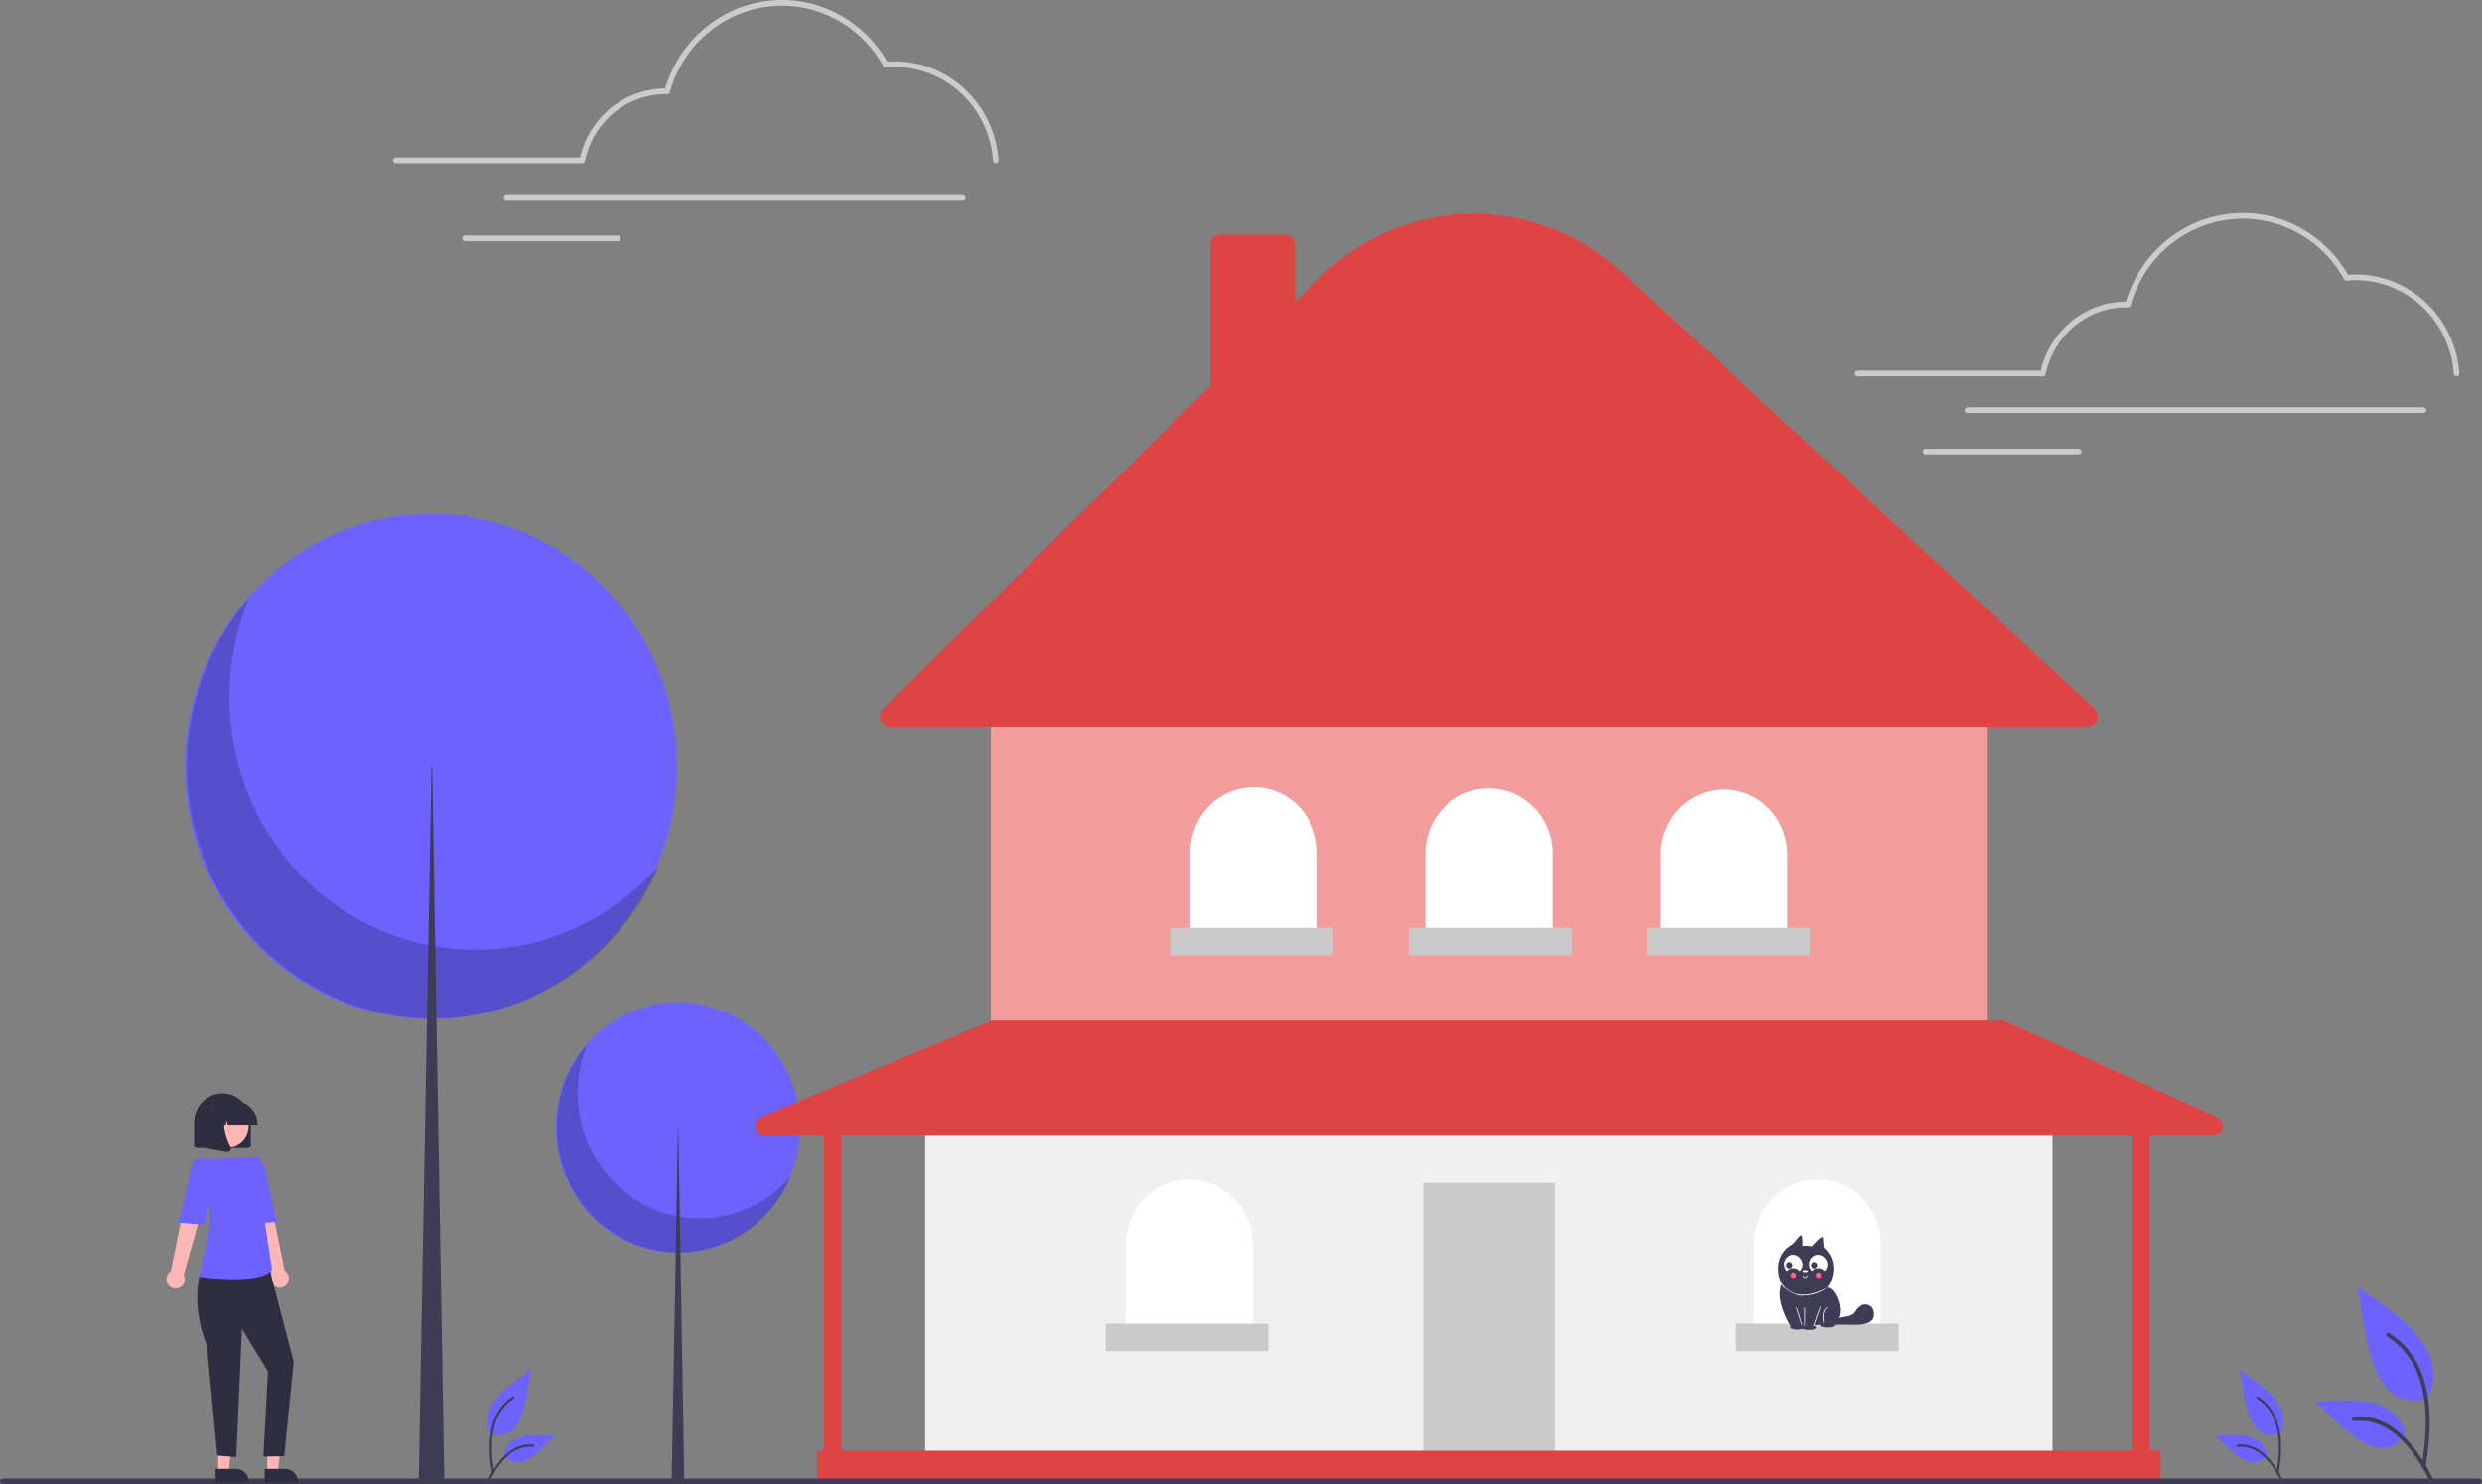 <svg width="724" height="433" viewBox="0 0 724 433" fill="none" xmlns="http://www.w3.org/2000/svg">
<rect x="0" y="0" width="724" height="433" fill="#808080" stroke="none"/>
<g clip-path="url(#clip0)">
<path d="M197.676 365.513C217.331 365.513 233.264 349.149 233.264 328.962C233.264 308.775 217.331 292.411 197.676 292.411C178.021 292.411 162.087 308.775 162.087 328.962C162.087 349.149 178.021 365.513 197.676 365.513Z" fill="#6C63FF"/>
<path opacity="0.2" d="M171.398 304.548C168.079 312.524 167.628 321.451 170.128 329.736C172.627 338.021 177.914 345.123 185.042 349.774C192.171 354.424 200.677 356.319 209.041 355.121C217.405 353.923 225.082 349.71 230.699 343.233C228.671 348.106 225.636 352.467 221.804 356.016C217.972 359.564 213.435 362.214 208.507 363.782C203.579 365.351 198.377 365.8 193.263 365.099C188.149 364.398 183.245 362.563 178.89 359.722C174.534 356.881 170.833 353.102 168.041 348.645C165.249 344.189 163.434 339.163 162.722 333.915C162.009 328.666 162.416 323.322 163.914 318.251C165.413 313.18 167.966 308.505 171.398 304.548V304.548Z" fill="black"/>
<path d="M197.774 328.962H197.871L199.631 432.591H195.916L197.774 328.962Z" fill="#3F3D56"/>
<path d="M125.67 297.35C165.298 297.35 197.423 264.356 197.423 223.656C197.423 182.956 165.298 149.962 125.67 149.962C86.042 149.962 53.917 182.956 53.917 223.656C53.917 264.356 86.042 297.35 125.67 297.35Z" fill="#6C63FF"/>
<path opacity="0.2" d="M72.69 174.434C65.997 190.514 65.089 208.514 70.128 225.217C75.168 241.921 85.826 256.24 100.198 265.616C114.571 274.992 131.721 278.814 148.584 276.398C165.448 273.982 180.925 265.487 192.251 252.43C188.163 262.254 182.044 271.047 174.318 278.201C166.592 285.355 157.444 290.698 147.507 293.861C137.571 297.023 127.084 297.929 116.774 296.515C106.463 295.102 96.574 291.403 87.793 285.675C79.013 279.946 71.549 272.326 65.921 263.341C60.292 254.357 56.633 244.223 55.196 233.641C53.759 223.06 54.58 212.284 57.6 202.061C60.621 191.838 65.77 182.411 72.69 174.434V174.434Z" fill="black"/>
<path d="M125.867 223.656H126.064L129.613 432.591H122.122L125.867 223.656Z" fill="#3F3D56"/>
<path d="M598.738 324.447H269.854V424.58H598.738V324.447Z" fill="#F0F0F0"/>
<path d="M453.47 345.142H415.122V424.58H453.47V345.142Z" fill="#CACACA"/>
<path d="M579.564 206.29H289.029V298.413H579.564V206.29Z" fill="#F39C9C"/>
<path d="M609.019 211.965H259.573C258.99 211.965 258.42 211.785 257.936 211.45C257.453 211.115 257.078 210.639 256.86 210.083C256.642 209.527 256.591 208.917 256.714 208.331C256.836 207.745 257.126 207.21 257.546 206.795L353.05 112.512V71.445C353.051 70.648 353.36 69.885 353.908 69.322C354.456 68.758 355.2 68.442 355.975 68.441H374.824C375.6 68.442 376.343 68.758 376.891 69.322C377.44 69.885 377.748 70.648 377.749 71.445V88.13L384.963 81.008C396.767 69.355 412.428 62.721 428.799 62.442C445.17 62.162 461.038 68.257 473.213 79.501L610.975 206.727C611.415 207.133 611.724 207.667 611.863 208.258C612.001 208.849 611.962 209.469 611.75 210.036C611.538 210.603 611.164 211.092 610.676 211.436C610.189 211.78 609.611 211.965 609.019 211.965V211.965Z" fill="#DE4444"/>
<path d="M365.725 229.655C368.157 229.655 370.566 230.147 372.814 231.103C375.061 232.059 377.103 233.461 378.823 235.227C380.543 236.994 381.908 239.091 382.839 241.399C383.77 243.708 384.249 246.182 384.249 248.68V274.381H347.201V248.68C347.201 243.634 349.152 238.795 352.626 235.227C356.1 231.659 360.812 229.655 365.725 229.655V229.655Z" fill="white"/>
<path d="M434.296 229.989C436.729 229.989 439.138 230.481 441.385 231.437C443.633 232.393 445.675 233.794 447.395 235.561C449.115 237.328 450.479 239.425 451.41 241.733C452.341 244.041 452.82 246.515 452.82 249.014V274.715H415.772V249.014C415.772 246.515 416.251 244.041 417.182 241.733C418.113 239.425 419.478 237.328 421.198 235.561C422.918 233.794 424.96 232.393 427.207 231.437C429.455 230.481 431.864 229.989 434.296 229.989Z" fill="white"/>
<path d="M502.868 230.322C505.3 230.322 507.709 230.814 509.957 231.771C512.204 232.727 514.246 234.128 515.966 235.895C517.687 237.661 519.051 239.759 519.982 242.067C520.913 244.375 521.392 246.849 521.392 249.348V275.048H484.344V249.348C484.344 246.849 484.823 244.375 485.754 242.067C486.685 239.759 488.049 237.661 489.769 235.895C491.489 234.128 493.532 232.727 495.779 231.771C498.026 230.814 500.435 230.322 502.868 230.322V230.322Z" fill="white"/>
<path d="M530.166 344.14C535.079 344.14 539.791 346.145 543.265 349.713C546.739 353.281 548.69 358.12 548.69 363.165V388.866H511.642V363.165C511.642 358.12 513.594 353.281 517.068 349.713C520.542 346.145 525.254 344.14 530.166 344.14Z" fill="white"/>
<path d="M346.876 344.14C351.789 344.14 356.5 346.145 359.974 349.713C363.448 353.281 365.4 358.12 365.4 363.165V388.866H328.352V363.165C328.352 360.667 328.831 358.193 329.762 355.885C330.693 353.577 332.057 351.479 333.777 349.713C335.497 347.946 337.539 346.545 339.787 345.588C342.034 344.632 344.443 344.14 346.876 344.14V344.14Z" fill="white"/>
<path d="M646.787 326.011L585.092 297.974C584.76 297.823 584.402 297.745 584.04 297.745H290.012C289.677 297.745 289.344 297.812 289.033 297.942L221.878 325.979C221.32 326.212 220.858 326.638 220.571 327.182C220.284 327.727 220.19 328.357 220.306 328.965C220.422 329.573 220.739 330.12 221.205 330.514C221.67 330.908 222.255 331.123 222.858 331.123H240.281V423.245H238.331V432.591H630.262V423.245H627.012V331.123H645.735C646.331 331.123 646.909 330.912 647.372 330.527C647.835 330.141 648.155 329.604 648.278 329.005C648.402 328.406 648.321 327.781 648.049 327.236C647.778 326.691 647.332 326.259 646.787 326.011V326.011ZM621.812 423.245H245.481V331.123H621.812V423.245Z" fill="#DE4444"/>
<path d="M388.799 270.709H341.351V278.72H388.799V270.709Z" fill="#CACACA"/>
<path d="M458.345 270.709H410.897V278.72H458.345V270.709Z" fill="#CACACA"/>
<path d="M527.892 270.709H480.444V278.72H527.892V270.709Z" fill="#CACACA"/>
<path d="M553.89 386.196H506.443V394.207H553.89V386.196Z" fill="#CACACA"/>
<path d="M369.949 386.196H322.502V394.207H369.949V386.196Z" fill="#CACACA"/>
<path d="M723.204 433H0.796C0.585 433 0.383 432.914 0.233 432.76C0.084 432.607 0 432.399 0 432.182C0 431.965 0.084 431.757 0.233 431.603C0.383 431.45 0.585 431.364 0.796 431.364H723.204C723.415 431.364 723.617 431.45 723.767 431.603C723.916 431.757 724 431.965 724 432.182C724 432.399 723.916 432.607 723.767 432.76C723.617 432.914 723.415 433 723.204 433Z" fill="#3F3D56"/>
<path d="M532.039 364.006L531.814 361.131C531.523 360.003 528.78 363.543 528.452 363.62C527.586 363.432 526.696 363.391 525.817 363.498C525.935 358.339 525.162 360.678 522.918 363.006C515.688 366.77 518.339 378.663 526.571 378.723C534.078 379.171 537.812 368.692 532.039 364.006Z" fill="#3F3D56"/>
<path d="M533.055 375.672C536.049 375.623 539.816 386.414 532.721 386.47C529.05 386.499 522.55 387.235 522.55 387.235C522.55 387.235 517.498 379.447 519.752 374.602L533.055 375.672Z" fill="#3F3D56"/>
<path d="M526.47 381.375V386.965H529.015L531.034 381.273" fill="#3F3D56"/>
<path d="M529.015 387.068C528.963 387.009 526.263 387.194 526.371 386.966L526.371 381.375C526.821 380.626 526.46 386.936 526.569 386.864H528.945C529.062 386.793 530.819 381.067 531.068 381.177C531.08 381.182 531.091 381.189 531.101 381.198C531.111 381.207 531.118 381.218 531.124 381.23C531.129 381.242 531.133 381.255 531.133 381.269C531.134 381.282 531.132 381.295 531.127 381.308C531.033 381.377 529.205 387.103 529.015 387.068Z" fill="white"/>
<path d="M535.152 386.623C535.223 387.542 530.913 387.542 530.984 386.623C530.913 385.704 535.224 385.704 535.152 386.623Z" fill="#3F3D56"/>
<path d="M532.026 386.012C531.777 386.074 530.936 381.833 533.494 381.233C531.005 382.595 532.287 385.744 532.026 386.012Z" fill="white"/>
<path d="M535.561 385.08C535.547 385.06 535.537 385.038 535.525 385.017L535.199 385.029L535.561 385.08Z" fill="#3F3D56"/>
<path d="M546.374 381.85C544.908 379.61 542.076 380.628 540.968 382.677C539.654 385.149 534.039 383.31 534.739 386.63C538.246 385.87 548.622 388.47 546.374 381.85Z" fill="#3F3D56"/>
<path d="M526.139 377.987C523.836 378.448 519.776 375.518 519.667 374.655C519.654 374.632 519.651 374.605 519.657 374.579C519.664 374.554 519.679 374.532 519.701 374.518C519.723 374.504 519.75 374.499 519.775 374.505C519.8 374.511 519.822 374.527 519.836 374.549C520.619 375.691 521.698 376.586 522.951 377.133C524.891 378.142 528.435 378.165 533.141 375.621C531.089 377.109 528.65 377.933 526.139 377.987V377.987Z" fill="white"/>
<path d="M526.569 372.815C526.049 372.981 525.598 371.692 526.073 372.101C526.073 372.236 526.125 372.366 526.218 372.461C526.311 372.557 526.437 372.611 526.569 372.611C526.993 372.654 526.973 372.178 527.164 371.999C527.495 372.272 526.928 372.866 526.569 372.815Z" fill="white"/>
<path d="M525.626 386.64C525.429 386.668 524.037 381.535 523.944 381.457C523.936 381.431 523.939 381.403 523.951 381.379C523.963 381.355 523.984 381.337 524.009 381.329C524.268 381.222 525.603 386.439 525.721 386.508C525.726 386.523 525.727 386.539 525.724 386.555C525.722 386.571 525.715 386.586 525.706 386.598C525.697 386.611 525.685 386.622 525.671 386.629C525.657 386.636 525.642 386.64 525.626 386.64V386.64Z" fill="white"/>
<path d="M529.794 387.337C529.865 388.255 525.554 388.255 525.626 387.336C525.555 386.418 529.866 386.418 529.794 387.337Z" fill="#3F3D56"/>
<path d="M526.42 387.235C526.492 388.154 522.181 388.154 522.253 387.234C522.181 386.316 526.492 386.316 526.42 387.235Z" fill="#3F3D56"/>
<path d="M527.412 370.827C527.438 371.232 525.799 371.232 525.825 370.827C525.799 370.423 527.438 370.423 527.412 370.827Z" fill="white"/>
<path d="M521.281 370.85C521.509 370.572 521.793 370.348 522.114 370.195C522.435 370.042 522.785 369.962 523.139 369.962C523.493 369.962 523.842 370.042 524.163 370.195C524.484 370.348 524.768 370.572 524.996 370.85C527.556 368.413 523.77 364.34 521.281 366.854C521.018 367.112 520.809 367.422 520.666 367.766C520.523 368.109 520.45 368.479 520.45 368.852C520.45 369.226 520.523 369.595 520.666 369.939C520.809 370.282 521.018 370.592 521.281 370.85V370.85Z" fill="white"/>
<path d="M528.544 370.85C528.772 370.572 529.056 370.348 529.377 370.195C529.698 370.042 530.048 369.962 530.402 369.962C530.756 369.962 531.105 370.042 531.426 370.195C531.747 370.348 532.031 370.572 532.259 370.85C534.819 368.413 531.033 364.34 528.544 366.854C528.281 367.112 528.072 367.422 527.929 367.766C527.786 368.109 527.713 368.479 527.713 368.852C527.713 369.226 527.786 369.595 527.929 369.939C528.072 370.282 528.281 370.592 528.544 370.85V370.85Z" fill="white"/>
<path d="M521.959 368.17C522.2 368.177 522.429 368.28 522.598 368.458C522.766 368.635 522.86 368.873 522.86 369.121C522.86 369.369 522.766 369.606 522.598 369.784C522.429 369.961 522.2 370.064 521.959 370.071C521.718 370.064 521.489 369.961 521.321 369.784C521.153 369.606 521.059 369.368 521.059 369.121C521.059 368.873 521.153 368.635 521.321 368.458C521.489 368.28 521.718 368.177 521.959 368.17V368.17Z" fill="#3F3D56"/>
<path d="M529.222 368.17C529.463 368.177 529.692 368.28 529.86 368.458C530.028 368.635 530.123 368.873 530.123 369.121C530.123 369.369 530.028 369.606 529.86 369.784C529.692 369.961 529.463 370.064 529.222 370.071C528.981 370.064 528.752 369.961 528.584 369.784C528.416 369.606 528.322 369.368 528.322 369.121C528.322 368.873 528.416 368.635 528.584 368.458C528.752 368.28 528.981 368.177 529.222 368.17V368.17Z" fill="#3F3D56"/>
<path d="M530.488 371.196C530.7 371.202 530.9 371.292 531.048 371.448C531.195 371.603 531.277 371.812 531.277 372.029C531.277 372.246 531.195 372.454 531.048 372.61C530.9 372.765 530.699 372.856 530.488 372.862C530.277 372.856 530.076 372.765 529.929 372.61C529.782 372.454 529.699 372.246 529.699 372.029C529.699 371.812 529.782 371.603 529.929 371.448C530.076 371.292 530.277 371.202 530.488 371.196V371.196Z" fill="#FF6584"/>
<path d="M523.161 371.196C523.372 371.202 523.573 371.292 523.72 371.448C523.867 371.603 523.95 371.812 523.95 372.029C523.95 372.246 523.867 372.454 523.72 372.61C523.573 372.765 523.372 372.856 523.161 372.862C522.949 372.856 522.749 372.765 522.601 372.61C522.454 372.454 522.372 372.246 522.372 372.029C522.372 371.812 522.454 371.603 522.601 371.448C522.749 371.292 522.95 371.202 523.161 371.196V371.196Z" fill="#FF6584"/>
<path d="M290.468 47.632C290.263 47.632 290.065 47.552 289.915 47.408C289.765 47.264 289.674 47.068 289.66 46.857C289.129 39.457 285.898 32.535 280.611 27.476C275.325 22.418 268.373 19.597 261.148 19.577C260.283 19.577 259.375 19.622 258.448 19.711C258.293 19.726 258.137 19.695 257.999 19.621C257.861 19.547 257.746 19.434 257.669 19.296C254.35 13.329 249.394 8.499 243.419 5.407C237.444 2.315 230.714 1.099 224.071 1.911C217.427 2.722 211.163 5.526 206.061 9.97C200.959 14.415 197.244 20.305 195.38 26.904C195.331 27.081 195.226 27.236 195.081 27.345C194.937 27.454 194.762 27.51 194.583 27.505L194.367 27.498C194.255 27.495 194.143 27.491 194.03 27.491C188.549 27.508 183.24 29.45 178.982 32.993C174.724 36.536 171.773 41.468 170.62 46.971C170.582 47.158 170.482 47.326 170.337 47.446C170.193 47.566 170.012 47.632 169.826 47.632H115.487C115.38 47.633 115.274 47.611 115.176 47.569C115.077 47.528 114.987 47.466 114.912 47.389C114.836 47.312 114.776 47.22 114.735 47.118C114.694 47.017 114.673 46.909 114.673 46.799C114.673 46.69 114.694 46.581 114.735 46.48C114.776 46.378 114.836 46.286 114.912 46.209C114.987 46.132 115.077 46.07 115.176 46.029C115.274 45.987 115.38 45.966 115.487 45.966H169.177C170.529 40.243 173.708 35.149 178.207 31.498C182.707 27.848 188.267 25.85 194.002 25.825C196.043 19.043 199.958 13.016 205.271 8.476C210.584 3.936 217.067 1.078 223.931 0.25C230.795 -0.578 237.746 0.659 243.939 3.812C250.131 6.964 255.299 11.895 258.815 18.007C259.613 17.943 260.396 17.911 261.148 17.911C268.784 17.932 276.13 20.913 281.716 26.259C287.303 31.605 290.718 38.92 291.278 46.741C291.285 46.85 291.272 46.959 291.238 47.063C291.204 47.167 291.151 47.263 291.081 47.346C291.011 47.428 290.926 47.496 290.831 47.545C290.736 47.593 290.632 47.623 290.526 47.63C290.506 47.632 290.487 47.632 290.468 47.632Z" fill="#CBCBCB"/>
<path d="M280.817 58.313H147.797C147.582 58.313 147.375 58.225 147.223 58.069C147.071 57.913 146.986 57.701 146.986 57.48C146.986 57.259 147.071 57.047 147.223 56.891C147.375 56.735 147.582 56.647 147.797 56.647H280.817C281.032 56.647 281.239 56.735 281.391 56.891C281.543 57.047 281.628 57.259 281.628 57.48C281.628 57.701 281.543 57.913 281.391 58.069C281.239 58.225 281.032 58.313 280.817 58.313V58.313Z" fill="#CBCBCB"/>
<path d="M180.241 70.392H135.63C135.415 70.392 135.209 70.305 135.057 70.148C134.905 69.992 134.819 69.78 134.819 69.559C134.819 69.338 134.905 69.126 135.057 68.97C135.209 68.814 135.415 68.726 135.63 68.726H180.241C180.456 68.726 180.662 68.814 180.814 68.97C180.967 69.126 181.052 69.338 181.052 69.559C181.052 69.78 180.967 69.992 180.814 70.148C180.662 70.305 180.456 70.392 180.241 70.392V70.392Z" fill="#CBCBCB"/>
<path d="M716.585 109.802C716.379 109.802 716.182 109.722 716.032 109.578C715.882 109.435 715.791 109.238 715.776 109.028C715.246 101.627 712.014 94.705 706.728 89.647C701.441 84.588 694.49 81.767 687.265 81.747C686.4 81.747 685.492 81.792 684.565 81.881C684.41 81.896 684.254 81.865 684.116 81.791C683.977 81.718 683.863 81.605 683.785 81.466C680.467 75.499 675.51 70.669 669.535 67.577C663.56 64.486 656.831 63.27 650.187 64.081C643.544 64.893 637.28 67.696 632.178 72.141C627.075 76.585 623.361 82.475 621.497 89.074C621.448 89.251 621.342 89.406 621.198 89.515C621.054 89.624 620.878 89.68 620.699 89.675L620.483 89.669C620.371 89.665 620.259 89.661 620.146 89.661C614.666 89.678 609.356 91.62 605.098 95.163C600.84 98.707 597.89 103.639 596.737 109.141C596.698 109.328 596.598 109.496 596.454 109.616C596.309 109.737 596.129 109.802 595.943 109.802H541.603C541.497 109.803 541.391 109.781 541.292 109.74C541.194 109.698 541.104 109.637 541.028 109.559C540.953 109.482 540.893 109.39 540.852 109.289C540.811 109.187 540.79 109.079 540.79 108.969C540.79 108.86 540.811 108.751 540.852 108.65C540.893 108.549 540.953 108.457 541.028 108.379C541.104 108.302 541.194 108.241 541.292 108.199C541.391 108.157 541.497 108.136 541.603 108.136H595.294C596.645 102.413 599.825 97.32 604.324 93.669C608.824 90.018 614.384 88.02 620.118 87.995C622.159 81.213 626.075 75.186 631.388 70.646C636.701 66.106 643.183 63.248 650.047 62.42C656.912 61.592 663.863 62.83 670.055 65.982C676.248 69.134 681.416 74.065 684.932 80.177C685.73 80.113 686.512 80.081 687.265 80.081C694.9 80.102 702.246 83.084 707.833 88.429C713.419 93.775 716.834 101.09 717.395 108.911C717.402 109.02 717.388 109.13 717.355 109.233C717.321 109.337 717.268 109.433 717.198 109.516C717.128 109.598 717.043 109.666 716.948 109.715C716.852 109.764 716.748 109.793 716.642 109.8C716.623 109.802 716.604 109.802 716.585 109.802Z" fill="#CBCBCB"/>
<path d="M706.934 120.483H573.913C573.698 120.483 573.492 120.396 573.34 120.239C573.188 120.083 573.102 119.871 573.102 119.65C573.102 119.429 573.188 119.218 573.34 119.061C573.492 118.905 573.698 118.817 573.913 118.817H706.934C707.149 118.817 707.355 118.905 707.507 119.061C707.66 119.218 707.745 119.429 707.745 119.65C707.745 119.871 707.66 120.083 707.507 120.239C707.355 120.396 707.149 120.483 706.934 120.483Z" fill="#CBCBCB"/>
<path d="M606.357 132.563H561.747C561.532 132.563 561.326 132.475 561.173 132.319C561.021 132.162 560.936 131.951 560.936 131.73C560.936 131.509 561.021 131.297 561.173 131.141C561.326 130.984 561.532 130.897 561.747 130.897H606.357C606.573 130.897 606.779 130.984 606.931 131.141C607.083 131.297 607.169 131.509 607.169 131.73C607.169 131.951 607.083 132.162 606.931 132.319C606.779 132.475 606.573 132.563 606.357 132.563V132.563Z" fill="#CBCBCB"/>
<path d="M142.967 418.3C153.247 421.331 153.369 406.411 155.004 399.696C149.194 403.76 139.397 409.553 143.005 418.119" fill="#6C63FF"/>
<path d="M143.534 429.877C142.184 422.032 142.098 412.097 149.592 407.461C149.95 407.229 150.28 407.812 149.924 408.043C142.688 412.538 142.903 422.136 144.168 429.697C144.187 429.782 144.174 429.872 144.131 429.947C144.087 430.022 144.017 430.077 143.935 430.101C143.853 430.124 143.765 430.113 143.69 430.071C143.616 430.03 143.56 429.96 143.534 429.876L143.534 429.877Z" fill="#3F3D56"/>
<path d="M146.861 424.327C151.565 430.813 158.116 422.129 161.99 418.945C156.822 418.663 148.568 417.57 146.963 424.238" fill="#6C63FF"/>
<path d="M142.227 431.865C144.886 426.636 149.133 420.724 155.607 421.47C156.027 421.507 155.922 422.173 155.502 422.136C149.353 421.482 145.352 427.162 142.827 432.139C142.621 432.514 142.019 432.243 142.227 431.865Z" fill="#3F3D56"/>
<path d="M665.272 418.3C654.992 421.331 654.87 406.411 653.234 399.696C659.045 403.76 668.842 409.553 665.234 418.119" fill="#6C63FF"/>
<path d="M664.705 429.877C666.055 422.032 666.14 412.097 658.646 407.461C658.288 407.229 657.958 407.812 658.315 408.043C665.551 412.538 665.336 422.136 664.071 429.697C664.052 429.782 664.065 429.872 664.108 429.947C664.152 430.022 664.222 430.077 664.304 430.101C664.386 430.124 664.474 430.113 664.548 430.071C664.623 430.03 664.679 429.96 664.705 429.876L664.705 429.877Z" fill="#3F3D56"/>
<path d="M661.378 424.327C656.674 430.813 650.123 422.129 646.249 418.945C651.416 418.663 659.67 417.57 661.276 424.238" fill="#6C63FF"/>
<path d="M666.011 431.865C663.352 426.636 659.106 420.724 652.632 421.47C652.212 421.507 652.317 422.173 652.736 422.136C658.885 421.482 662.886 427.162 665.411 432.139C665.617 432.514 666.22 432.243 666.011 431.865Z" fill="#3F3D56"/>
<path d="M708.497 407.882C690.577 413.166 690.364 387.156 687.513 375.451C697.642 382.535 714.72 392.634 708.431 407.565" fill="#6C63FF"/>
<path d="M707.508 428.061C709.862 414.388 710.011 397.069 696.947 388.987C696.323 388.582 695.748 389.599 696.37 390.002C708.982 397.837 708.608 414.568 706.404 427.748C706.369 427.897 706.392 428.053 706.468 428.184C706.543 428.316 706.666 428.412 706.809 428.452C706.952 428.493 707.105 428.474 707.235 428.401C707.366 428.328 707.463 428.206 707.508 428.061L707.508 428.061Z" fill="#3F3D56"/>
<path d="M701.709 418.388C693.508 429.693 682.089 414.555 675.336 409.006C684.344 408.515 698.732 406.608 701.531 418.233" fill="#6C63FF"/>
<path d="M709.786 431.527C705.15 422.413 697.748 412.106 686.463 413.408C685.73 413.472 685.913 414.633 686.645 414.568C697.364 413.429 704.338 423.33 708.74 432.006C709.099 432.659 710.149 432.187 709.786 431.527Z" fill="#3F3D56"/>
<path d="M63.637 429.564H66.664L68.104 417.573H63.637V429.564Z" fill="#FFB6B6"/>
<path d="M62.865 428.548L68.826 428.548H68.826C69.834 428.548 70.8 428.959 71.512 429.691C72.225 430.423 72.625 431.415 72.625 432.45V432.576L62.865 432.577L62.865 428.548Z" fill="#2F2E41"/>
<path d="M77.957 429.564H80.984L82.424 417.573H77.956L77.957 429.564Z" fill="#FFB6B6"/>
<path d="M77.185 428.548L83.145 428.548H83.146C84.153 428.548 85.119 428.959 85.832 429.691C86.544 430.423 86.944 431.415 86.944 432.45V432.576L77.185 432.577L77.185 428.548Z" fill="#2F2E41"/>
<path d="M83.606 374.747C83.861 374.447 84.05 374.094 84.159 373.712C84.267 373.33 84.293 372.927 84.234 372.534C84.174 372.14 84.032 371.765 83.816 371.434C83.601 371.103 83.317 370.825 82.985 370.619L78.059 346.33L72.693 348.501L79.222 371.694C78.922 372.289 78.845 372.977 79.006 373.626C79.166 374.276 79.553 374.843 80.094 375.219C80.634 375.596 81.29 375.755 81.937 375.668C82.584 375.581 83.178 375.253 83.605 374.747H83.606Z" fill="#FFB6B6"/>
<path d="M60.391 370.069L58.16 372.395C58.16 372.395 55.768 381.398 60.346 392.5L63.407 424.69L68.915 425.116L70.559 387.666L78.146 400.097L76.821 424.983L82.909 424.839L85.661 397.264L78.146 368.488L60.391 370.069Z" fill="#2F2E41"/>
<path d="M68.192 373.203C64.832 373.179 61.477 372.951 58.144 372.521L58.01 372.503L61.335 357.495L60.19 338.186L71 337.806C71.979 337.769 72.936 338.105 73.688 338.75C74.44 339.394 74.934 340.3 75.075 341.296L77.288 356.701L79.334 370.369L79.307 370.41C77.836 372.625 72.919 373.203 68.192 373.203Z" fill="#6C63FF"/>
<path d="M70.017 340.999L72.213 338.171C72.213 338.171 76.064 335.467 77.282 341.262C78.501 347.058 80.765 356.466 80.765 356.466L73.236 357.092L70.017 340.999Z" fill="#6C63FF"/>
<path d="M49.202 375C48.946 374.701 48.758 374.348 48.649 373.965C48.541 373.583 48.515 373.181 48.574 372.787C48.633 372.394 48.776 372.018 48.991 371.687C49.207 371.357 49.491 371.078 49.822 370.872L54.748 346.583L60.114 348.755L53.585 371.947C53.885 372.542 53.962 373.23 53.802 373.88C53.641 374.53 53.254 375.097 52.714 375.473C52.174 375.849 51.518 376.009 50.871 375.922C50.223 375.835 49.63 375.507 49.202 375V375Z" fill="#FFB6B6"/>
<path d="M62.791 341.253L60.594 338.425C60.594 338.425 56.744 335.72 55.525 341.516C54.306 347.311 52.042 356.72 52.042 356.72L59.572 357.346L62.791 341.253Z" fill="#6C63FF"/>
<path d="M72.048 334.982H57.728C57.434 334.982 57.151 334.861 56.943 334.647C56.735 334.433 56.618 334.143 56.617 333.841V327.502C56.617 325.249 57.489 323.088 59.04 321.495C60.591 319.902 62.694 319.007 64.888 319.007C67.082 319.007 69.185 319.902 70.736 321.495C72.287 323.088 73.159 325.249 73.159 327.502V333.841C73.158 334.143 73.041 334.433 72.833 334.647C72.625 334.861 72.342 334.982 72.048 334.982V334.982Z" fill="#2F2E41"/>
<path d="M66.469 334.6C69.818 334.6 72.533 331.812 72.533 328.372C72.533 324.933 69.818 322.144 66.469 322.144C63.12 322.144 60.405 324.933 60.405 328.372C60.405 331.812 63.12 334.6 66.469 334.6Z" fill="#FFB6B6"/>
<path d="M75.115 328.136H66.359L66.269 326.845L65.821 328.136H64.472L64.294 325.577L63.405 328.136H60.796V328.009C60.798 326.227 61.488 324.519 62.714 323.26C63.941 322 65.604 321.291 67.338 321.289H68.573C70.307 321.291 71.97 322 73.197 323.26C74.423 324.519 75.113 326.227 75.115 328.009V328.136Z" fill="#2F2E41"/>
<path d="M66.288 336.165C66.222 336.165 66.156 336.159 66.091 336.147L59.68 334.986V324.103H66.737L66.563 324.312C64.132 327.224 65.963 331.946 67.271 334.501C67.368 334.688 67.411 334.9 67.395 335.111C67.38 335.322 67.307 335.524 67.184 335.695C67.082 335.84 66.947 335.959 66.791 336.041C66.635 336.123 66.463 336.165 66.288 336.165V336.165Z" fill="#2F2E41"/>
</g>
<defs>
<clipPath id="clip0">
<rect width="724" height="433" fill="white"/>
</clipPath>
</defs>
</svg>
